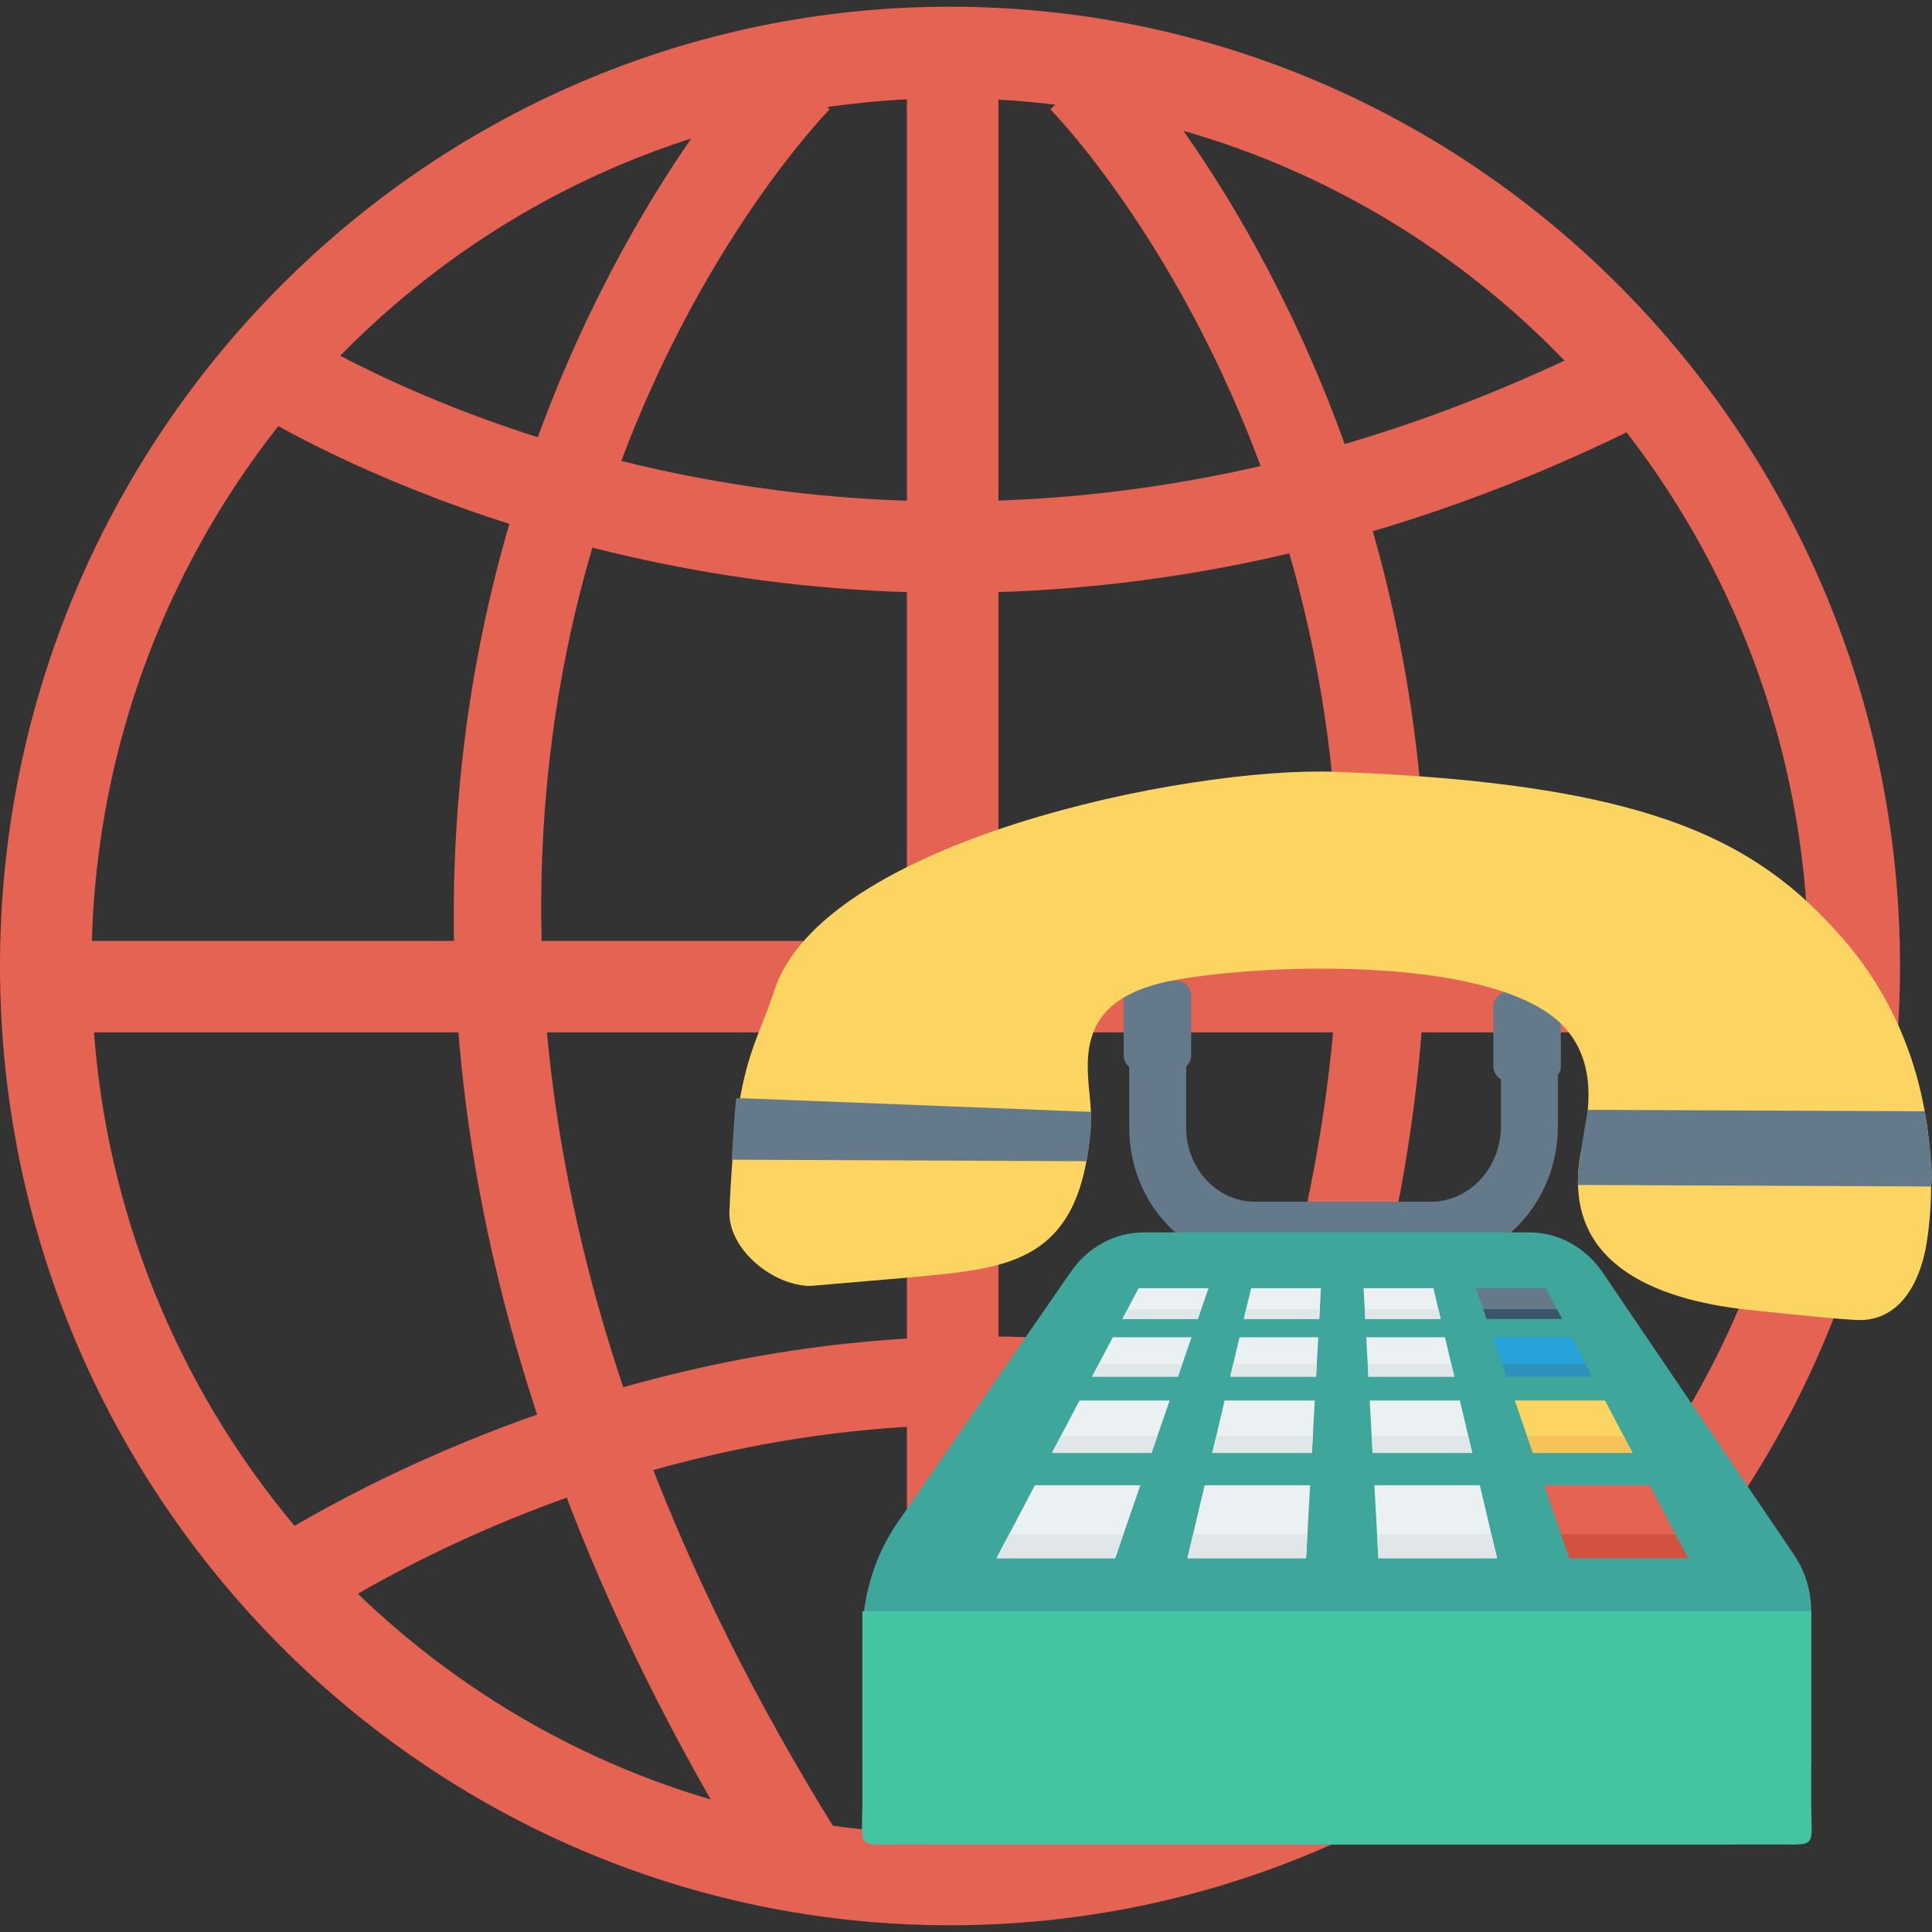 <?xml version="1.0" encoding="iso-8859-1"?>
<!-- Generator: Adobe Illustrator 19.0.0, SVG Export Plug-In . SVG Version: 6.00 Build 0)  -->
<svg xmlns="http://www.w3.org/2000/svg" xmlns:xlink="http://www.w3.org/1999/xlink" version="1.1" id="Capa_1" x="0px" y="0px" viewBox="0 0 408.421 408.421" style="enable-background:new 0 0 408.421 408.421;" xml:space="preserve">
<rect x="0" y="0" width="408.421" height="408.421" fill="#333333" stroke="none"/>
<g>
	<path style="fill:#E56353;" d="M8.495,198.905h378.61c5.343,0,9.674,4.331,9.674,9.674s-4.331,9.674-9.674,9.674H8.495"/>
	<path style="fill:#E56353;" d="M201.276,125.323c-89.853,0-149.816-39.523-150.708-40.128l10.83-16.034   c1.239,0.846,126.463,82.817,284.637-0.537l9.024,17.118C298.763,115.408,246.267,125.323,201.276,125.323z"/>
	<path style="fill:#E56353;" d="M345.091,345.921c-144.193-98.469-277.813-4.217-283.428-0.155l-11.359-15.66   c1.481-1.077,150.005-106.461,305.701-0.162L345.091,345.921z"/>
	<path style="fill:#E56353;" d="M160.215,397.147c-144.677-233.128-0.189-386.001,1.292-387.52l13.861,13.498l-6.93-6.749   l6.946,6.738c-5.585,5.774-135.177,143.959,1.277,363.831L160.215,397.147z"/>
	<rect x="191.722" y="11.094" style="fill:#E56353;" width="19.348" height="386.253"/>
	<path style="fill:#E56353;" d="M237.213,397.147l-16.446-10.203c136.454-219.872,6.862-358.056,1.277-363.831l13.876-13.487   C237.402,11.146,381.89,164.019,237.213,397.147z"/>
	<path style="fill:#E56353;" d="M200.83,407.002C90.095,407.002,0,316.03,0,204.21S90.095,1.419,200.83,1.419   S401.66,92.391,401.66,204.21S311.565,407.002,200.83,407.002z M200.83,20.767c-100.071,0-181.483,82.292-181.483,183.444   s81.411,183.444,181.483,183.444s181.483-82.292,181.483-183.444S300.901,20.767,200.83,20.767z"/>
</g>
<path style="fill:#64798A;" d="M302.478,267.018h-37.201c-14.644,0-26.557-12.844-26.557-28.631v-21.602h12.035v21.602  c0,8.633,6.515,15.655,14.522,15.655h37.201c8.172,0,14.82-7.17,14.82-15.981v-21.277h12.035v21.277  C329.333,254.028,317.286,267.018,302.478,267.018z"/>
<path style="fill:#3EA69B;" d="M241.765,260.531h81.551c6.129,0,11.891,3.154,15.507,8.49l40.458,59.691  c2.342,3.456,3.605,7.625,3.605,11.906v30.834c0,10.196-7.666,18.461-17.123,18.461H199.43c-9.457,0-17.123-8.265-17.123-18.461  v-25.354c0-8.753,2.62-17.272,7.47-24.291l36.586-52.941C229.988,263.621,235.698,260.531,241.765,260.531z"/>
<path style="fill:#44C4A1;" d="M182.307,340.617v40.078c0,10.196-1.578,9.217,7.878,9.217h184.822c9.457,0,7.878,0.979,7.878-9.217  v-40.078H182.307z"/>
<g>
	<polygon style="fill:#EBF0F3;" points="235.74,329.407 210.658,329.407 218.776,313.981 241.072,313.981  "/>
	<polygon style="fill:#EBF0F3;" points="276.106,329.407 251.024,329.407 254.659,313.981 276.955,313.981  "/>
	<polygon style="fill:#EBF0F3;" points="316.473,329.407 291.391,329.407 290.542,313.981 312.838,313.981  "/>
</g>
<polygon style="fill:#E56353;" points="356.839,329.407 331.757,329.407 326.425,313.981 348.721,313.981 "/>
<g>
	<polygon style="fill:#EBF0F3;" points="243.438,307.139 222.377,307.139 228.205,296.066 247.265,296.066  "/>
	<polygon style="fill:#EBF0F3;" points="277.332,307.139 256.271,307.139 258.88,296.066 277.941,296.066  "/>
	<polygon style="fill:#EBF0F3;" points="311.226,307.139 290.165,307.139 289.556,296.066 308.617,296.066  "/>
</g>
<polygon style="fill:#FCD462;" points="345.12,307.139 324.059,307.139 320.232,296.066 339.292,296.066 "/>
<g>
	<polygon style="fill:#EBF0F3;" points="249.008,291.025 230.858,291.025 235.244,282.692 251.889,282.692  "/>
	<polygon style="fill:#EBF0F3;" points="278.218,291.025 260.068,291.025 262.032,282.692 278.677,282.692  "/>
	<polygon style="fill:#EBF0F3;" points="307.429,291.025 289.279,291.025 288.82,282.692 305.465,282.692  "/>
</g>
<polygon style="fill:#27A2DB;" points="336.639,291.025 318.489,291.025 315.608,282.692 332.253,282.692 "/>
<g>
	<polygon style="fill:#EBF0F3;" points="253.226,278.824 237.279,278.824 240.699,272.326 255.472,272.326  "/>
	<polygon style="fill:#EBF0F3;" points="278.89,278.824 262.943,278.824 264.474,272.326 279.247,272.326  "/>
	<polygon style="fill:#EBF0F3;" points="304.554,278.824 288.607,278.824 288.25,272.326 303.023,272.326  "/>
</g>
<polygon style="fill:#64798A;" points="330.218,278.824 314.271,278.824 312.025,272.326 326.798,272.326 "/>
<g>
	<polygon style="fill:#E1E6E9;" points="253.226,278.824 237.279,278.824 238.368,276.756 253.941,276.756  "/>
	<polygon style="fill:#E1E6E9;" points="278.89,278.824 262.943,278.824 263.431,276.756 279.004,276.756  "/>
	<polygon style="fill:#E1E6E9;" points="304.554,278.824 288.607,278.824 288.493,276.756 304.066,276.756  "/>
</g>
<polygon style="fill:#3A556A;" points="330.218,278.824 314.271,278.824 313.556,276.756 329.129,276.756 "/>
<g>
	<polygon style="fill:#E1E6E9;" points="249.008,291.025 230.858,291.025 232.263,288.355 249.931,288.355  "/>
	<polygon style="fill:#E1E6E9;" points="278.218,291.025 260.068,291.025 260.697,288.355 278.365,288.355  "/>
	<polygon style="fill:#E1E6E9;" points="307.429,291.025 289.279,291.025 289.132,288.355 306.799,288.355  "/>
</g>
<polygon style="fill:#2D93BA;" points="336.639,291.025 318.489,291.025 317.566,288.355 335.234,288.355 "/>
<g>
	<polygon style="fill:#E1E6E9;" points="243.438,307.139 222.377,307.139 224.261,303.559 244.675,303.559  "/>
	<polygon style="fill:#E1E6E9;" points="277.332,307.139 256.271,307.139 257.115,303.559 277.529,303.559  "/>
	<polygon style="fill:#E1E6E9;" points="311.226,307.139 290.165,307.139 289.968,303.559 310.382,303.559  "/>
</g>
<polygon style="fill:#F6C358;" points="345.12,307.139 324.059,307.139 322.822,303.559 343.236,303.559 "/>
<g>
	<polygon style="fill:#E1E6E9;" points="235.74,329.407 210.658,329.407 213.315,324.358 237.485,324.358  "/>
	<polygon style="fill:#E1E6E9;" points="276.106,329.407 251.024,329.407 252.214,324.358 276.384,324.358  "/>
	<polygon style="fill:#E1E6E9;" points="316.473,329.407 291.391,329.407 291.113,324.358 315.283,324.358  "/>
</g>
<polygon style="fill:#D15241;" points="356.839,329.407 331.757,329.407 330.012,324.358 354.182,324.358 "/>
<g>
	<path style="fill:#64798A;" d="M248.638,226.252h-7.925c-1.751,0-3.171-1.42-3.171-3.171V210.5c0-1.751,1.42-3.171,3.171-3.171   h7.925c1.751,0,3.171,1.42,3.171,3.171v12.581C251.808,224.832,250.389,226.252,248.638,226.252z"/>
	<path style="fill:#64798A;" d="M326.784,228.55h-7.925c-1.751,0-3.171-1.42-3.171-3.171v-12.581c0-1.751,1.42-3.171,3.171-3.171   h7.925c1.751,0,3.171,1.42,3.171,3.171v12.581C329.955,227.13,328.535,228.55,326.784,228.55z"/>
</g>
<path style="fill:#FCD462;" d="M154.205,256.048c-0.319,7.984,9.13,15.764,17.12,15.798l21.402-1.832  c20.38-1.954,36.238-2.661,37.903-33.037c0.474-8.657-6.896-25.342,17.748-29.796c20.429-3.692,68.854-4.998,82.426,10.062  c7.623,8.459,4.593,19.921,3.374,26.483c-4.266,22.958,15.184,31.046,35.546,33.177c0,0,16.995,1.861,22.684,2.142  c7.981,0.393,12.68-5.955,14.531-14.405c0,0,8.388-36.681-17.413-66.29c-18.517-21.25-41.705-32.754-107.111-35.192  c-31.872-1.188-108.8,14.881-118.816,46.461C159.936,221.17,155.475,224.298,154.205,256.048z"/>
<g>
	<path style="fill:#64798A;" d="M157.332,232.175l73.296,2.875c0.325,3.971-0.958,10.431-0.958,10.431l-74.974-0.328   c0,0,0.452-9.021,0.942-12.986L157.332,232.175z"/>
	<path style="fill:#64798A;" d="M408.262,250.82l-74.664-0.326c0,0-0.549-1.217,2.064-15.882l71.22,0.311   C406.883,234.924,409.008,247.449,408.262,250.82z"/>
</g>
<g>
</g>
<g>
</g>
<g>
</g>
<g>
</g>
<g>
</g>
<g>
</g>
<g>
</g>
<g>
</g>
<g>
</g>
<g>
</g>
<g>
</g>
<g>
</g>
<g>
</g>
<g>
</g>
<g>
</g>
</svg>
